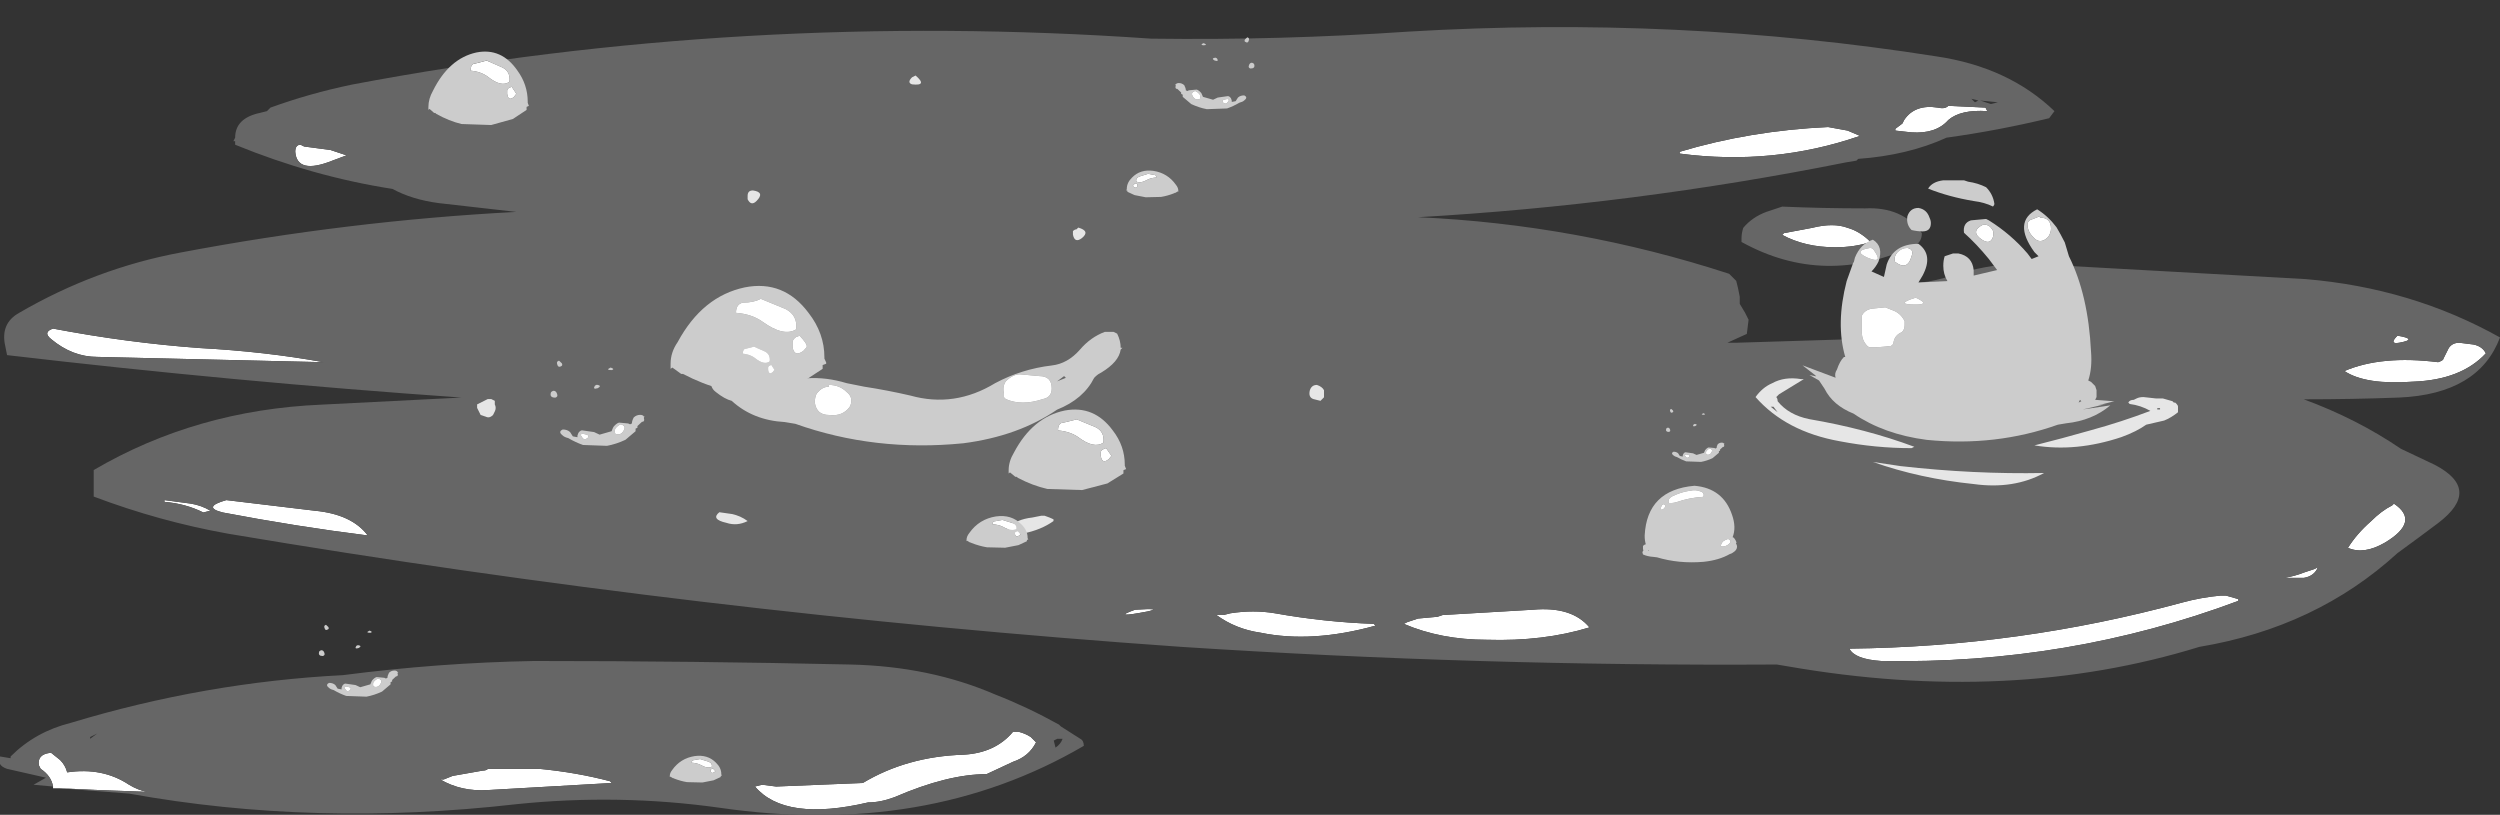 <?xml version="1.0" encoding="UTF-8" standalone="no"?>
<svg xmlns:ffdec="https://www.free-decompiler.com/flash" xmlns:xlink="http://www.w3.org/1999/xlink" ffdec:objectType="frame" height="161.3px" width="494.9px" xmlns="http://www.w3.org/2000/svg">
  <rect width="100%" height="100%" fill="#333333" stroke="none"/>
  <g transform="matrix(1.0, 0.0, 0.0, 1.0, 247.45, 161.3)">
    <use ffdec:characterId="2014" height="22.25" transform="matrix(7.0, 0.0, 0.0, 7.0, -247.45, -155.75)" width="70.7" xlink:href="#shape0"/>
    <use ffdec:characterId="2004" height="4.2" transform="matrix(7.0, 0.0, 0.0, 5.04, -114.7, -104.666)" width="4.4" xlink:href="#shape1"/>
    <use ffdec:characterId="1998" height="3.75" transform="matrix(3.129, 0.0, 0.0, 2.782, -106.183, -93.934)" width="4.4" xlink:href="#shape2"/>
    <use ffdec:characterId="2011" height="13.05" transform="matrix(7.0, 0.0, 0.0, 7.0, -153.0, -146.35)" width="23.95" xlink:href="#shape3"/>
    <use ffdec:characterId="2008" height="5.05" transform="matrix(3.653, 0.0, 0.0, 3.407, -138.433, -89.907)" width="5.1" xlink:href="#shape4"/>
    <use ffdec:characterId="1998" height="3.75" transform="matrix(2.779, 0.0, 0.0, 1.722, -56.114, -59.156)" width="4.4" xlink:href="#shape2"/>
    <use ffdec:characterId="1998" height="3.75" transform="matrix(5.285, 0.0, 0.0, 4.373, -47.778, -80.249)" width="4.4" xlink:href="#shape2"/>
    <use ffdec:characterId="2008" height="5.05" transform="matrix(3.081, 0.0, 0.0, 2.874, -184.303, -37.614)" width="5.1" xlink:href="#shape4"/>
    <use ffdec:characterId="1998" height="3.75" transform="matrix(2.344, 0.0, 0.0, 1.452, -114.857, -11.696)" width="4.4" xlink:href="#shape2"/>
    <use ffdec:characterId="2008" height="5.05" transform="matrix(-3.081, 0.0, 0.0, 2.874, 0.853, -153.914)" width="5.1" xlink:href="#shape4"/>
    <use ffdec:characterId="1998" height="3.75" transform="matrix(-2.344, 0.0, 0.0, 1.452, -14.193, -127.546)" width="4.4" xlink:href="#shape2"/>
    <use ffdec:characterId="2007" height="11.05" transform="matrix(-5.466, 0.0, 0.0, 5.466, 183.706, -125.605)" width="15.3" xlink:href="#shape5"/>
    <use ffdec:characterId="2008" height="5.05" transform="matrix(2.272, 0.0, 0.0, 2.119, 82.37, -80.352)" width="5.1" xlink:href="#shape4"/>
    <use ffdec:characterId="1997" height="9.35" transform="matrix(2.217, 0.0, 0.0, 1.619, 77.685, -65.138)" width="8.45" xlink:href="#shape6"/>
    <use ffdec:characterId="1998" height="3.75" transform="matrix(4.52, 0.0, 0.0, 3.989, -162.643, -151.11)" width="4.4" xlink:href="#shape2"/>
  </g>
  <defs>
    <g id="shape0" transform="matrix(1.0, 0.0, 0.0, 1.0, 35.35, 22.25)">
      <path d="M17.25 -19.2 Q14.8 -18.35 12.15 -18.7 L12.15 -18.75 Q14.15 -19.35 16.35 -19.45 L16.9 -19.35 17.25 -19.2 M15.05 -16.4 L15.1 -16.45 15.9 -16.6 Q16.5 -16.75 16.9 -16.6 17.25 -16.5 17.55 -16.2 17.1 -16.05 16.55 -16.05 15.7 -16.05 15.05 -16.4 M20.85 -19.9 Q20.1 -19.95 19.75 -19.65 19.4 -19.25 18.7 -19.3 L18.25 -19.35 18.25 -19.4 18.45 -19.55 18.5 -19.65 Q18.8 -20.1 19.45 -20.0 19.65 -19.95 19.75 -20.05 L20.8 -20.0 20.85 -19.9 M0.3 -5.15 Q-0.4 -5.25 -0.95 -5.65 -1.0 -5.65 -0.75 -5.65 L-0.55 -5.7 Q0.1 -5.8 0.7 -5.7 2.1 -5.45 3.5 -5.4 L3.55 -5.35 Q1.75 -4.85 0.3 -5.15 M4.45 -5.45 L4.75 -5.55 5.3 -5.6 5.45 -5.65 8.0 -5.8 Q9.1 -5.9 9.6 -5.3 8.3 -4.9 6.7 -4.95 5.4 -4.95 4.35 -5.4 L4.45 -5.45 M16.95 -4.7 Q21.75 -4.75 26.35 -6.0 26.9 -6.15 27.45 -6.2 L27.6 -6.2 27.95 -6.1 27.95 -6.05 Q23.15 -4.25 17.85 -4.35 17.1 -4.4 16.95 -4.7 M34.2 -13.35 L34.6 -13.3 Q34.85 -13.25 34.95 -13.05 34.25 -12.3 32.9 -12.25 31.55 -12.15 30.95 -12.55 32.0 -13.0 33.6 -12.8 33.75 -12.85 33.75 -12.9 L33.9 -13.2 Q34.0 -13.35 34.2 -13.35 M32.5 -13.35 Q32.2 -13.3 32.45 -13.55 33.05 -13.45 32.5 -13.35 M31.7 -8.3 Q32.0 -8.6 32.3 -8.75 L32.35 -8.8 Q33.1 -8.3 32.1 -7.7 31.5 -7.35 31.05 -7.55 31.3 -7.95 31.7 -8.3 M29.25 -6.7 Q29.55 -6.75 29.8 -6.85 L30.1 -6.95 30.2 -7.0 Q30.1 -6.75 29.8 -6.7 L29.25 -6.7 M-25.55 -18.65 L-25.95 -18.5 Q-26.95 -18.1 -27.0 -18.75 -27.0 -18.95 -26.85 -18.95 L-26.75 -18.9 -26.0 -18.8 -25.55 -18.65 M-33.65 -0.75 L-33.85 -0.75 -33.85 -0.8 Q-33.9 -1.1 -34.2 -1.3 L-34.25 -1.4 Q-34.3 -1.7 -33.95 -1.75 L-33.9 -1.75 -33.65 -1.55 Q-33.5 -1.4 -33.45 -1.2 -32.45 -1.35 -31.7 -0.85 -31.45 -0.7 -31.2 -0.65 L-32.55 -0.7 -33.65 -0.75 M-24.95 -7.9 Q-26.95 -8.15 -29.05 -8.55 -29.65 -8.7 -28.95 -8.9 L-26.45 -8.6 Q-25.4 -8.5 -24.95 -7.9 M-33.85 -13.75 Q-31.75 -13.35 -29.7 -13.2 -27.85 -13.1 -26.2 -12.8 L-32.6 -12.95 Q-33.3 -12.95 -33.9 -13.45 -34.15 -13.65 -33.85 -13.75 M-30.7 -8.9 L-29.95 -8.8 Q-29.65 -8.75 -29.4 -8.6 L-29.6 -8.55 Q-30.1 -8.8 -30.7 -8.85 L-30.7 -8.9 M-22.9 -1.0 L-22.8 -1.0 -22.55 -1.1 -21.7 -1.25 Q-21.6 -1.25 -21.55 -1.3 L-20.1 -1.3 Q-19.05 -1.2 -18.1 -0.95 L-18.05 -0.9 -21.55 -0.7 Q-22.3 -0.65 -22.9 -1.0 M-13.8 -0.85 L-13.4 -0.8 -10.95 -0.9 Q-9.7 -1.65 -8.1 -1.7 -7.2 -1.75 -6.7 -2.35 L-6.55 -2.35 Q-6.35 -2.3 -6.2 -2.2 L-6.05 -2.05 Q-6.25 -1.65 -6.7 -1.5 L-7.45 -1.15 Q-8.55 -1.15 -10.05 -0.5 -10.45 -0.35 -10.8 -0.35 -13.15 0.2 -14.0 -0.8 L-13.8 -0.85 M-3.25 -5.8 Q-2.45 -5.85 -2.9 -5.75 -3.95 -5.55 -3.25 -5.8" fill="#ffffff" fill-rule="evenodd" stroke="none"/>
      <path d="M17.25 -19.2 L16.9 -19.35 16.35 -19.45 Q14.15 -19.35 12.15 -18.75 L12.15 -18.7 Q14.8 -18.35 17.25 -19.2 M17.15 -18.5 L16.85 -18.45 Q10.85 -17.25 4.75 -16.9 9.25 -16.7 13.55 -15.3 L13.75 -15.1 13.8 -14.9 13.85 -14.65 Q13.85 -14.55 13.85 -14.45 L14.0 -14.2 14.1 -14.0 14.05 -13.6 13.5 -13.35 13.75 -13.35 17.0 -13.45 17.0 -13.55 16.95 -13.85 16.95 -14.05 17.45 -14.45 Q18.1 -14.95 18.95 -15.05 19.4 -15.1 19.85 -15.25 20.8 -15.55 21.75 -15.6 L29.85 -15.15 Q32.85 -14.9 35.35 -13.5 34.75 -11.9 32.5 -11.8 31.15 -11.75 29.8 -11.75 31.3 -11.2 32.55 -10.35 L33.5 -9.9 Q34.85 -9.2 33.6 -8.25 33.0 -7.8 32.45 -7.4 30.15 -5.3 26.85 -4.75 21.5 -3.1 15.2 -4.2 L14.9 -4.25 Q6.5 -4.2 -1.95 -4.75 -15.55 -5.7 -28.9 -7.95 -30.85 -8.3 -32.7 -9.0 L-32.7 -9.75 Q-29.8 -11.45 -26.25 -11.6 L-22.3 -11.8 Q-28.75 -12.25 -35.15 -13.0 L-35.2 -13.25 Q-35.35 -13.9 -34.8 -14.2 -32.65 -15.45 -30.25 -15.9 -25.5 -16.8 -20.75 -17.05 L-22.95 -17.3 Q-23.7 -17.4 -24.25 -17.7 -26.5 -18.05 -28.7 -18.95 L-28.7 -19.05 -28.75 -19.05 -28.7 -19.15 Q-28.7 -19.7 -28.0 -19.85 L-27.8 -19.9 -27.7 -20.0 Q-26.6 -20.4 -25.4 -20.65 -14.3 -22.75 -2.8 -21.95 0.85 -21.9 4.5 -22.15 12.1 -22.6 19.4 -21.45 21.45 -21.15 22.75 -19.9 L22.6 -19.7 Q21.15 -19.35 19.7 -19.15 18.6 -18.65 17.2 -18.55 L17.15 -18.5 M13.9 -16.3 Q13.9 -16.45 13.95 -16.6 14.2 -16.9 14.6 -17.05 L15.05 -17.2 Q16.2 -17.15 17.4 -17.15 18.45 -17.2 19.0 -16.45 19.0 -16.2 18.8 -16.1 16.25 -14.9 13.9 -16.2 L13.9 -16.3 M15.05 -16.4 Q15.7 -16.05 16.55 -16.05 17.1 -16.05 17.55 -16.2 17.25 -16.5 16.9 -16.6 16.5 -16.75 15.9 -16.6 L15.1 -16.45 15.05 -16.4 M21.15 -20.15 L20.65 -20.2 20.95 -20.1 21.15 -20.15 M20.4 -20.25 L20.5 -20.15 20.6 -20.2 20.4 -20.25 M-25.55 -18.65 L-26.0 -18.8 -26.75 -18.9 -26.85 -18.95 Q-27.0 -18.95 -27.0 -18.75 -26.95 -18.1 -25.95 -18.5 L-25.55 -18.65 M29.25 -6.7 L29.8 -6.7 Q30.1 -6.75 30.2 -7.0 L30.1 -6.95 29.8 -6.85 Q29.55 -6.75 29.25 -6.7 M31.7 -8.3 Q31.3 -7.95 31.05 -7.55 31.5 -7.35 32.1 -7.7 33.1 -8.3 32.35 -8.8 L32.3 -8.75 Q32.0 -8.6 31.7 -8.3 M32.5 -13.35 Q33.05 -13.45 32.45 -13.55 32.2 -13.3 32.5 -13.35 M34.2 -13.35 Q34.0 -13.35 33.9 -13.2 L33.75 -12.9 Q33.75 -12.85 33.6 -12.8 32.0 -13.0 30.95 -12.55 31.55 -12.15 32.9 -12.25 34.25 -12.3 34.95 -13.05 34.85 -13.25 34.6 -13.3 L34.2 -13.35 M16.95 -4.7 Q17.1 -4.4 17.85 -4.35 23.15 -4.25 27.95 -6.05 L27.95 -6.1 27.6 -6.2 27.45 -6.2 Q26.9 -6.15 26.35 -6.0 21.75 -4.75 16.95 -4.7 M4.45 -5.45 L4.35 -5.4 Q5.4 -4.95 6.7 -4.95 8.3 -4.9 9.6 -5.3 9.1 -5.9 8.0 -5.8 L5.45 -5.65 5.3 -5.6 4.75 -5.55 4.45 -5.45 M0.3 -5.15 Q1.75 -4.85 3.55 -5.35 L3.5 -5.4 Q2.1 -5.45 0.7 -5.7 0.1 -5.8 -0.55 -5.7 L-0.75 -5.65 Q-1.0 -5.65 -0.95 -5.65 -0.4 -5.25 0.3 -5.15 M20.85 -19.9 L20.8 -20.0 19.75 -20.05 Q19.65 -19.95 19.45 -20.0 18.8 -20.1 18.5 -19.65 L18.45 -19.55 18.25 -19.4 18.25 -19.35 18.7 -19.3 Q19.4 -19.25 19.75 -19.65 20.1 -19.95 20.85 -19.9 M-26.3 -19.1 L-26.3 -19.1 M-33.85 -0.8 L-34.4 -0.85 -34.05 -1.05 -35.15 -1.3 Q-35.45 -1.4 -35.35 -1.65 L-35.05 -1.6 -35.05 -1.65 Q-34.35 -2.35 -33.35 -2.6 -29.55 -3.75 -25.65 -3.95 -22.95 -4.3 -20.25 -4.35 -15.75 -4.35 -11.3 -4.25 -9.05 -4.2 -7.2 -3.4 -6.3 -3.05 -5.4 -2.55 L-5.35 -2.5 -4.8 -2.15 Q-4.7 -2.1 -4.7 -1.95 -9.15 0.65 -15.0 -0.2 -17.85 -0.6 -20.75 -0.3 -26.45 0.35 -31.7 -0.6 L-33.65 -0.75 -32.55 -0.7 -31.2 -0.65 Q-31.45 -0.7 -31.7 -0.85 -32.45 -1.35 -33.45 -1.2 -33.5 -1.4 -33.65 -1.55 L-33.9 -1.75 -33.95 -1.75 Q-34.3 -1.7 -34.25 -1.4 L-34.2 -1.3 Q-33.9 -1.1 -33.85 -0.8 M-30.7 -8.9 L-30.7 -8.85 Q-30.1 -8.8 -29.6 -8.55 L-29.4 -8.6 Q-29.65 -8.75 -29.95 -8.8 L-30.7 -8.9 M-33.85 -13.75 Q-34.15 -13.65 -33.9 -13.45 -33.3 -12.95 -32.6 -12.95 L-26.2 -12.8 Q-27.85 -13.1 -29.7 -13.2 -31.75 -13.35 -33.85 -13.75 M-24.95 -7.9 Q-25.4 -8.5 -26.45 -8.6 L-28.95 -8.9 Q-29.65 -8.7 -29.05 -8.55 -26.95 -8.15 -24.95 -7.9 M-32.7 -2.25 L-32.8 -2.2 -32.8 -2.15 -32.6 -2.3 -32.7 -2.25 M-3.25 -5.8 Q-3.95 -5.55 -2.9 -5.75 -2.45 -5.85 -3.25 -5.8 M-13.8 -0.85 L-14.0 -0.8 Q-13.15 0.2 -10.8 -0.35 -10.45 -0.35 -10.05 -0.5 -8.55 -1.15 -7.45 -1.15 L-6.7 -1.5 Q-6.25 -1.65 -6.05 -2.05 L-6.2 -2.2 Q-6.35 -2.3 -6.55 -2.35 L-6.7 -2.35 Q-7.2 -1.75 -8.1 -1.7 -9.7 -1.65 -10.95 -0.9 L-13.4 -0.8 -13.8 -0.85 M-22.9 -1.0 Q-22.3 -0.65 -21.55 -0.7 L-18.05 -0.9 -18.1 -0.95 Q-19.05 -1.2 -20.1 -1.3 L-21.55 -1.3 Q-21.6 -1.25 -21.7 -1.25 L-22.55 -1.1 -22.8 -1.0 -22.9 -1.0 M-5.55 -2.1 L-5.5 -1.9 Q-5.35 -2.0 -5.3 -2.15 L-5.45 -2.15 -5.55 -2.1" fill="#666666" fill-rule="evenodd" stroke="none"/>
    </g>
    <g id="shape1" transform="matrix(1.0, 0.0, 0.0, 1.0, 2.2, 4.2)">
      <path d="M1.65 -1.8 L1.65 -1.85 Q1.65 -1.95 1.45 -2.25 L1.35 -2.2 Q1.25 -2.1 1.25 -2.0 L1.25 -1.8 Q1.3 -1.4 1.55 -1.65 L1.65 -1.8 M1.05 -3.3 L0.35 -3.7 Q0.15 -3.55 -0.15 -3.55 -0.35 -3.5 -0.35 -3.15 0.1 -3.1 0.4 -2.8 1.0 -2.2 1.35 -2.5 1.4 -3.05 1.05 -3.3 M2.1 -1.05 L2.1 -0.95 1.55 -0.45 Q1.05 -0.2 0.55 -0.1 L-0.75 -0.15 Q-1.3 -0.35 -1.85 -0.75 L-1.9 -0.75 -2.15 -1.0 -2.2 -0.95 -2.2 -1.15 Q-2.2 -1.6 -2.0 -2.0 -1.3 -3.8 -0.1 -4.15 1.0 -4.45 1.7 -3.15 2.15 -2.35 2.15 -1.4 L2.15 -1.35 2.2 -1.2 2.2 -1.15 2.1 -1.1 2.1 -1.05" fill="#cccccc" fill-rule="evenodd" stroke="none"/>
      <path d="M1.05 -3.3 Q1.4 -3.05 1.35 -2.5 1.0 -2.2 0.4 -2.8 0.1 -3.1 -0.35 -3.15 -0.35 -3.5 -0.15 -3.55 0.15 -3.55 0.35 -3.7 L1.05 -3.3 M1.65 -1.8 L1.55 -1.65 Q1.3 -1.4 1.25 -1.8 L1.25 -2.0 Q1.25 -2.1 1.35 -2.2 L1.45 -2.25 Q1.65 -1.95 1.65 -1.85 L1.65 -1.8" fill="#ffffff" fill-rule="evenodd" stroke="none"/>
    </g>
    <g id="shape2" transform="matrix(1.0, 0.0, 0.0, 1.0, 2.2, 3.75)">
      <path d="M1.05 -2.95 Q1.4 -2.75 1.35 -2.25 1.0 -1.95 0.4 -2.5 0.1 -2.75 -0.35 -2.8 -0.35 -3.15 -0.15 -3.15 L0.35 -3.3 1.05 -2.95 M1.25 -1.8 Q1.25 -1.9 1.35 -1.95 L1.45 -2.0 1.65 -1.65 1.55 -1.5 Q1.3 -1.25 1.25 -1.65 L1.25 -1.8" fill="#ffffff" fill-rule="evenodd" stroke="none"/>
      <path d="M1.25 -1.8 L1.25 -1.65 Q1.3 -1.25 1.55 -1.5 L1.65 -1.65 1.45 -2.0 1.35 -1.95 Q1.25 -1.9 1.25 -1.8 M1.05 -2.95 L0.35 -3.3 -0.15 -3.15 Q-0.35 -3.15 -0.35 -2.8 0.1 -2.75 0.4 -2.5 1.0 -1.95 1.35 -2.25 1.4 -2.75 1.05 -2.95 M1.5 -0.4 L0.55 -0.1 -0.75 -0.15 Q-1.3 -0.3 -1.85 -0.65 L-1.9 -0.7 -1.95 -0.7 -2.15 -0.9 -2.2 -0.85 -2.2 -1.0 Q-2.2 -1.4 -2.0 -1.8 -1.3 -3.4 -0.1 -3.7 1.0 -3.95 1.7 -2.8 2.15 -2.1 2.15 -1.25 L2.15 -1.2 2.2 -1.05 2.1 -1.0 2.1 -0.85 1.5 -0.4" fill="#cccccc" fill-rule="evenodd" stroke="none"/>
    </g>
    <g id="shape3" transform="matrix(1.0, 0.0, 0.0, 1.0, 12.6, 10.45)">
      <path d="M4.25 -6.05 Q4.3 -6.1 4.35 -6.1 L4.4 -6.15 Q4.75 -6.05 4.5 -5.85 4.3 -5.7 4.25 -5.95 L4.25 -6.05 M2.0 -1.9 L1.85 -1.9 Q1.75 -1.9 1.9 -1.9 L2.0 -1.9 M11.35 -1.55 Q11.35 -1.45 11.35 -1.35 11.3 -1.3 11.25 -1.25 L11.05 -1.3 Q10.9 -1.35 10.95 -1.55 11.0 -1.7 11.15 -1.7 11.3 -1.65 11.35 -1.55 M2.4 2.35 Q2.65 2.1 3.1 2.05 L3.35 2.0 3.45 2.0 Q3.6 2.05 3.7 2.1 L3.7 2.15 Q3.35 2.4 2.85 2.5 2.5 2.55 2.4 2.35 M3.4 2.55 L3.4 2.55 M-12.5 -0.85 L-12.6 -1.05 -12.6 -1.15 -12.3 -1.3 -12.2 -1.3 -12.1 -1.25 -12.1 -1.15 Q-12.05 -1.05 -12.1 -0.95 L-12.15 -0.85 Q-12.25 -0.75 -12.35 -0.8 L-12.5 -0.85 M-0.3 -10.2 Q-0.45 -10.25 -0.3 -10.4 L-0.2 -10.45 Q0.15 -10.15 -0.3 -10.2 M-4.7 -6.9 Q-4.85 -6.75 -4.95 -6.95 L-4.95 -7.05 Q-4.95 -7.2 -4.8 -7.2 -4.45 -7.15 -4.7 -6.9 M-5.4 1.95 Q-5.15 2.0 -4.95 2.15 -5.25 2.3 -5.55 2.2 -6.0 2.1 -5.75 1.9 L-5.4 1.95" fill="#e6e6e6" fill-rule="evenodd" stroke="none"/>
      <path d="M4.0 -1.95 L3.8 -1.8 4.05 -1.9 4.0 -1.95 M4.45 -2.7 Q4.75 -3.05 5.15 -3.2 L5.4 -3.2 5.5 -3.15 Q5.6 -2.95 5.6 -2.75 L5.65 -2.75 5.6 -2.7 Q5.55 -2.35 5.05 -2.05 4.95 -2.0 4.9 -1.95 L4.85 -1.9 Q4.55 -1.3 3.8 -1.0 2.7 -0.25 1.15 -0.05 -1.35 0.2 -3.6 -0.6 L-3.9 -0.65 Q-4.8 -0.7 -5.4 -1.25 -5.6 -1.3 -5.85 -1.5 -6.05 -1.65 -5.95 -1.9 L-5.9 -1.95 -5.9 -2.0 -5.75 -2.05 Q-5.5 -2.05 -5.3 -1.9 L-5.2 -2.15 -5.1 -2.2 Q-4.35 -2.25 -4.35 -1.65 L-4.35 -1.6 Q-3.3 -2.1 -2.15 -1.75 L-1.65 -1.65 Q-1.0 -1.55 -0.35 -1.4 0.9 -1.05 2.05 -1.75 2.8 -2.15 3.65 -2.25 4.1 -2.3 4.45 -2.7 M3.3 -1.95 L2.75 -2.0 Q2.55 -2.0 2.35 -1.8 2.25 -1.65 2.3 -1.45 L2.3 -1.35 2.35 -1.3 Q2.8 -1.1 3.4 -1.3 3.65 -1.35 3.65 -1.6 3.65 -1.95 3.3 -1.95 M-2.65 -1.65 Q-2.85 -1.65 -3.0 -1.45 -3.05 -1.35 -3.05 -1.2 -3.0 -0.85 -2.65 -0.85 -2.25 -0.8 -2.05 -1.1 -1.95 -1.35 -2.15 -1.5 -2.35 -1.7 -2.65 -1.7 L-2.65 -1.65 M-4.2 -1.5 L-4.2 -1.5" fill="#cccccc" fill-rule="evenodd" stroke="none"/>
      <path d="M3.3 -1.95 Q3.65 -1.95 3.65 -1.6 3.65 -1.35 3.4 -1.3 2.8 -1.1 2.35 -1.3 L2.3 -1.35 2.3 -1.45 Q2.25 -1.65 2.35 -1.8 2.55 -2.0 2.75 -2.0 L3.3 -1.95 M-2.65 -1.65 L-2.65 -1.7 Q-2.35 -1.7 -2.15 -1.5 -1.95 -1.35 -2.05 -1.1 -2.25 -0.8 -2.65 -0.85 -3.0 -0.85 -3.05 -1.2 -3.05 -1.35 -3.0 -1.45 -2.85 -1.65 -2.65 -1.65" fill="#ffffff" fill-rule="evenodd" stroke="none"/>
    </g>
    <g id="shape4" transform="matrix(1.0, 0.0, 0.0, 1.0, 2.5, 5.05)">
      <path d="M0.8 -4.5 Q0.45 -4.5 0.75 -4.65 1.0 -4.55 0.8 -4.5 M0.05 -3.45 Q-0.25 -3.35 -0.1 -3.6 L0.0 -3.65 Q0.3 -3.6 0.05 -3.45 M1.7 -1.4 L1.8 -1.35 1.9 -1.4 Q1.9 -1.55 2.0 -1.75 2.15 -1.9 2.35 -1.9 2.5 -1.9 2.55 -1.8 L2.6 -1.8 2.55 -1.75 2.55 -1.7 Q2.6 -1.55 2.5 -1.5 L2.45 -1.5 2.2 -1.25 2.2 -1.15 2.1 -1.1 2.1 -0.95 1.55 -0.45 Q1.05 -0.2 0.55 -0.1 L-0.75 -0.15 Q-1.15 -0.3 -1.55 -0.55 -1.75 -0.6 -1.85 -0.7 L-1.95 -0.8 Q-2.05 -0.95 -1.85 -1.05 -1.6 -1.05 -1.45 -0.9 L-1.3 -0.65 -1.05 -0.6 -1.05 -0.7 -1.0 -0.85 Q-0.9 -1.0 -0.8 -1.0 L-0.15 -0.9 0.15 -0.75 0.8 -0.95 Q0.85 -1.1 0.9 -1.2 1.05 -1.4 1.2 -1.45 L1.7 -1.4 M1.0 -1.1 Q0.95 -0.95 1.0 -0.8 1.25 -0.7 1.4 -0.9 1.65 -1.25 1.3 -1.35 1.15 -1.3 1.0 -1.1 M-1.9 -4.9 Q-1.85 -4.8 -1.9 -4.75 -2.1 -4.6 -2.15 -4.85 -2.2 -5.0 -2.05 -5.05 L-1.9 -4.9 M-2.15 -3.1 Q-2.1 -2.95 -2.25 -2.9 -2.55 -2.9 -2.5 -3.15 -2.5 -3.25 -2.35 -3.3 -2.2 -3.3 -2.15 -3.1 M-0.55 -0.75 L-0.75 -0.8 Q-0.95 -0.8 -0.8 -0.6 -0.7 -0.4 -0.5 -0.55 -0.4 -0.7 -0.55 -0.75" fill="#cccccc" fill-rule="evenodd" stroke="none"/>
      <path d="M1.0 -1.1 Q1.15 -1.3 1.3 -1.35 1.65 -1.25 1.4 -0.9 1.25 -0.7 1.0 -0.8 0.95 -0.95 1.0 -1.1 M-0.55 -0.75 Q-0.4 -0.7 -0.5 -0.55 -0.7 -0.4 -0.8 -0.6 -0.95 -0.8 -0.75 -0.8 L-0.55 -0.75" fill="#ffffff" fill-rule="evenodd" stroke="none"/>
    </g>
    <g id="shape5" transform="matrix(1.0, 0.0, 0.0, 1.0, 7.95, 9.45)">
      <path d="M5.7 -2.25 Q6.3 -2.35 6.75 -2.1 7.1 -1.95 7.35 -1.6 6.25 -0.35 4.3 0.0 3.0 0.25 1.7 0.25 L1.6 0.2 Q3.35 -0.45 5.4 -0.8 6.15 -0.95 6.55 -1.45 6.55 -1.55 6.6 -1.6 L6.5 -1.7 5.6 -2.25 5.7 -2.25 M6.7 -1.25 L6.55 -1.05 6.8 -1.25 6.7 -1.25 M-7.4 -1.55 L-7.15 -1.55 -6.7 -1.6 Q-6.55 -1.6 -6.45 -1.55 L-6.35 -1.5 Q-6.2 -1.5 -6.15 -1.4 L-6.2 -1.35 Q-6.6 -1.3 -6.95 -1.1 -5.9 -0.7 -4.8 -0.4 -3.75 -0.1 -2.75 0.15 -4.25 0.4 -5.9 -0.15 -6.45 -0.35 -6.8 -0.6 L-7.45 -0.75 Q-7.7 -0.85 -7.95 -1.05 L-7.95 -1.25 Q-7.95 -1.3 -7.9 -1.35 L-7.85 -1.4 -7.8 -1.4 -7.75 -1.45 -7.4 -1.55 M-7.2 -1.2 L-7.3 -1.2 -7.3 -1.15 -7.2 -1.15 -7.2 -1.2 M-3.1 1.15 Q-0.55 1.2 2.1 0.9 L3.1 0.75 Q1.4 1.35 -0.55 1.55 -2.0 1.75 -3.1 1.15" fill="#e6e6e6" fill-rule="evenodd" stroke="none"/>
      <path d="M1.1 -9.15 Q0.35 -8.85 -0.55 -8.7 -0.95 -8.65 -1.25 -8.5 -1.3 -8.55 -1.3 -8.6 -1.25 -8.95 -1.0 -9.2 -0.7 -9.35 -0.35 -9.4 L-0.2 -9.45 0.55 -9.45 Q0.95 -9.4 1.1 -9.15 M1.7 -7.65 Q1.5 -7.6 1.3 -7.6 1.0 -7.6 1.0 -7.9 1.0 -8.0 1.05 -8.1 1.15 -8.4 1.45 -8.45 1.75 -8.45 1.85 -8.15 1.9 -7.85 1.7 -7.65 M2.2 -6.85 Q2.05 -7.0 1.85 -7.0 1.6 -6.95 1.7 -6.7 1.85 -6.15 2.3 -6.5 2.35 -6.7 2.2 -6.85 M0.5 -6.7 Q0.55 -6.55 0.55 -6.35 0.55 -6.05 0.4 -5.8 L1.45 -5.75 1.3 -6.0 Q0.9 -6.75 1.45 -7.15 2.35 -7.15 2.6 -6.4 L2.7 -5.95 3.15 -6.15 Q3.0 -6.3 2.9 -6.5 2.7 -7.05 3.1 -7.3 3.55 -7.15 3.75 -6.65 L3.8 -6.45 3.8 -6.5 4.05 -5.8 Q4.45 -4.25 4.1 -3.05 L4.15 -3.05 Q4.3 -2.9 4.4 -2.6 4.5 -2.45 4.45 -2.3 L5.65 -2.75 5.2 -2.4 5.15 -2.35 5.4 -2.4 5.05 -2.2 4.85 -1.9 Q4.55 -1.3 3.8 -1.0 2.7 -0.25 1.15 -0.05 -1.35 0.2 -3.6 -0.6 L-3.9 -0.65 Q-4.85 -0.75 -5.5 -1.3 L-4.5 -1.15 -5.35 -1.35 -5.05 -1.3 -5.65 -1.45 -5.6 -1.45 -4.95 -1.5 -5.0 -1.6 -5.0 -1.85 -4.95 -2.0 -4.8 -2.15 -4.7 -2.2 Q-4.85 -2.65 -4.8 -3.25 -4.7 -5.3 -4.0 -6.7 L-3.85 -7.2 Q-3.7 -7.5 -3.55 -7.75 -3.25 -8.15 -2.85 -8.4 -1.95 -7.95 -2.75 -6.85 L-2.9 -6.7 -2.65 -6.6 -2.5 -6.8 Q-1.9 -7.5 -1.1 -8.0 L-1.0 -8.05 -0.45 -8.0 Q-0.15 -7.9 -0.2 -7.55 -0.65 -7.15 -1.1 -6.6 L-1.4 -6.2 -0.55 -6.0 -0.55 -6.2 Q-0.5 -6.7 0.0 -6.8 L0.2 -6.8 0.5 -6.7 M1.55 -5.2 Q1.0 -4.95 1.55 -4.95 2.35 -4.95 1.55 -5.2 M3.5 -4.35 L3.5 -4.55 Q3.4 -4.75 3.15 -4.8 L2.65 -4.85 2.4 -4.75 Q2.1 -4.65 1.95 -4.35 L1.95 -4.2 Q1.95 -4.05 2.05 -3.95 2.3 -3.85 2.35 -3.6 2.35 -3.5 2.45 -3.45 2.85 -3.4 3.2 -3.4 3.25 -3.4 3.3 -3.45 3.5 -3.65 3.5 -3.95 L3.5 -4.35 M3.2 -7.0 Q3.1 -7.0 3.05 -6.9 2.7 -6.4 3.3 -6.65 3.85 -6.9 3.2 -7.0 M-0.9 -7.85 Q-1.1 -7.85 -1.2 -7.7 -1.3 -7.6 -1.25 -7.4 -1.15 -7.1 -0.85 -7.3 -0.4 -7.6 -0.9 -7.85 M-2.5 -7.85 Q-2.5 -8.0 -2.7 -8.05 L-2.95 -8.15 -2.95 -8.1 Q-3.35 -8.1 -3.35 -7.7 -3.35 -7.55 -3.25 -7.4 -2.95 -7.1 -2.7 -7.4 -2.5 -7.6 -2.5 -7.85 M-4.4 -1.5 L-4.45 -1.45 -4.35 -1.4 -4.4 -1.5" fill="#cccccc" fill-rule="evenodd" stroke="none"/>
      <path d="M2.2 -6.85 Q2.35 -6.7 2.3 -6.5 1.85 -6.15 1.7 -6.7 1.6 -6.95 1.85 -7.0 2.05 -7.0 2.2 -6.85 M3.2 -7.0 Q3.85 -6.9 3.3 -6.65 2.7 -6.4 3.05 -6.9 3.1 -7.0 3.2 -7.0 M3.5 -4.35 L3.5 -3.95 Q3.5 -3.65 3.3 -3.45 3.25 -3.4 3.2 -3.4 2.85 -3.4 2.45 -3.45 2.35 -3.5 2.35 -3.6 2.3 -3.85 2.05 -3.95 1.95 -4.05 1.95 -4.2 L1.95 -4.35 Q2.1 -4.65 2.4 -4.75 L2.65 -4.85 3.15 -4.8 Q3.4 -4.75 3.5 -4.55 L3.5 -4.35 M1.55 -5.2 Q2.35 -4.95 1.55 -4.95 1.0 -4.95 1.55 -5.2 M-2.5 -7.85 Q-2.5 -7.6 -2.7 -7.4 -2.95 -7.1 -3.25 -7.4 -3.35 -7.55 -3.35 -7.7 -3.35 -8.1 -2.95 -8.1 L-2.95 -8.15 -2.7 -8.05 Q-2.5 -8.0 -2.5 -7.85 M-0.9 -7.85 Q-0.4 -7.6 -0.85 -7.3 -1.15 -7.1 -1.25 -7.4 -1.3 -7.6 -1.2 -7.7 -1.1 -7.85 -0.9 -7.85" fill="#ffffff" fill-rule="evenodd" stroke="none"/>
    </g>
    <g id="shape6" transform="matrix(1.0, 0.0, 0.0, 1.0, 4.45, 9.35)">
      <path d="M2.55 -1.95 Q2.85 -1.85 3.15 -2.1 3.65 -2.55 3.2 -2.85 2.95 -2.75 2.75 -2.55 2.55 -2.25 2.55 -1.95 M1.0 -8.0 Q1.1 -8.5 0.75 -8.65 0.3 -8.9 -0.15 -8.75 -0.7 -8.65 -1.2 -8.4 -1.5 -8.25 -1.8 -8.05 -2.2 -7.75 -2.1 -7.25 -1.75 -7.2 -1.4 -7.35 -0.25 -7.9 1.0 -8.0 M3.65 -3.05 Q3.8 -2.9 3.9 -2.6 L3.95 -2.4 3.9 -2.3 Q4.1 -1.9 3.9 -1.5 L3.8 -1.35 3.6 -1.15 Q3.5 -1.05 3.35 -1.0 2.4 -0.25 1.0 -0.05 -1.2 0.2 -3.15 -0.6 L-3.45 -0.65 Q-4.0 -0.7 -4.4 -0.95 L-4.45 -1.2 -4.45 -1.25 -4.35 -1.5 -4.4 -1.55 -4.4 -1.6 Q-4.4 -1.7 -4.4 -1.85 L-4.4 -2.0 -4.25 -2.15 -4.15 -2.2 Q-4.25 -2.65 -4.25 -3.25 -4.05 -8.85 0.2 -9.35 2.75 -9.05 3.55 -5.8 3.95 -4.25 3.6 -3.05 L3.65 -3.05 M-2.5 -6.6 Q-2.3 -6.95 -2.55 -7.1 -2.7 -7.05 -2.75 -6.85 -2.85 -6.6 -2.75 -6.4 -2.6 -6.45 -2.5 -6.6 M-3.85 -1.4 L-3.9 -1.5 -3.95 -1.45 -3.85 -1.4" fill="#cccccc" fill-rule="evenodd" stroke="none"/>
      <path d="M1.0 -8.0 Q-0.25 -7.9 -1.4 -7.35 -1.75 -7.2 -2.1 -7.25 -2.2 -7.75 -1.8 -8.05 -1.5 -8.25 -1.2 -8.4 -0.7 -8.65 -0.15 -8.75 0.3 -8.9 0.75 -8.65 1.1 -8.5 1.0 -8.0 M2.55 -1.95 Q2.55 -2.25 2.75 -2.55 2.95 -2.75 3.2 -2.85 3.65 -2.55 3.15 -2.1 2.85 -1.85 2.55 -1.95 M-2.5 -6.6 Q-2.6 -6.45 -2.75 -6.4 -2.85 -6.6 -2.75 -6.85 -2.7 -7.05 -2.55 -7.1 -2.3 -6.95 -2.5 -6.6" fill="#ffffff" fill-rule="evenodd" stroke="none"/>
    </g>
  </defs>
</svg>
